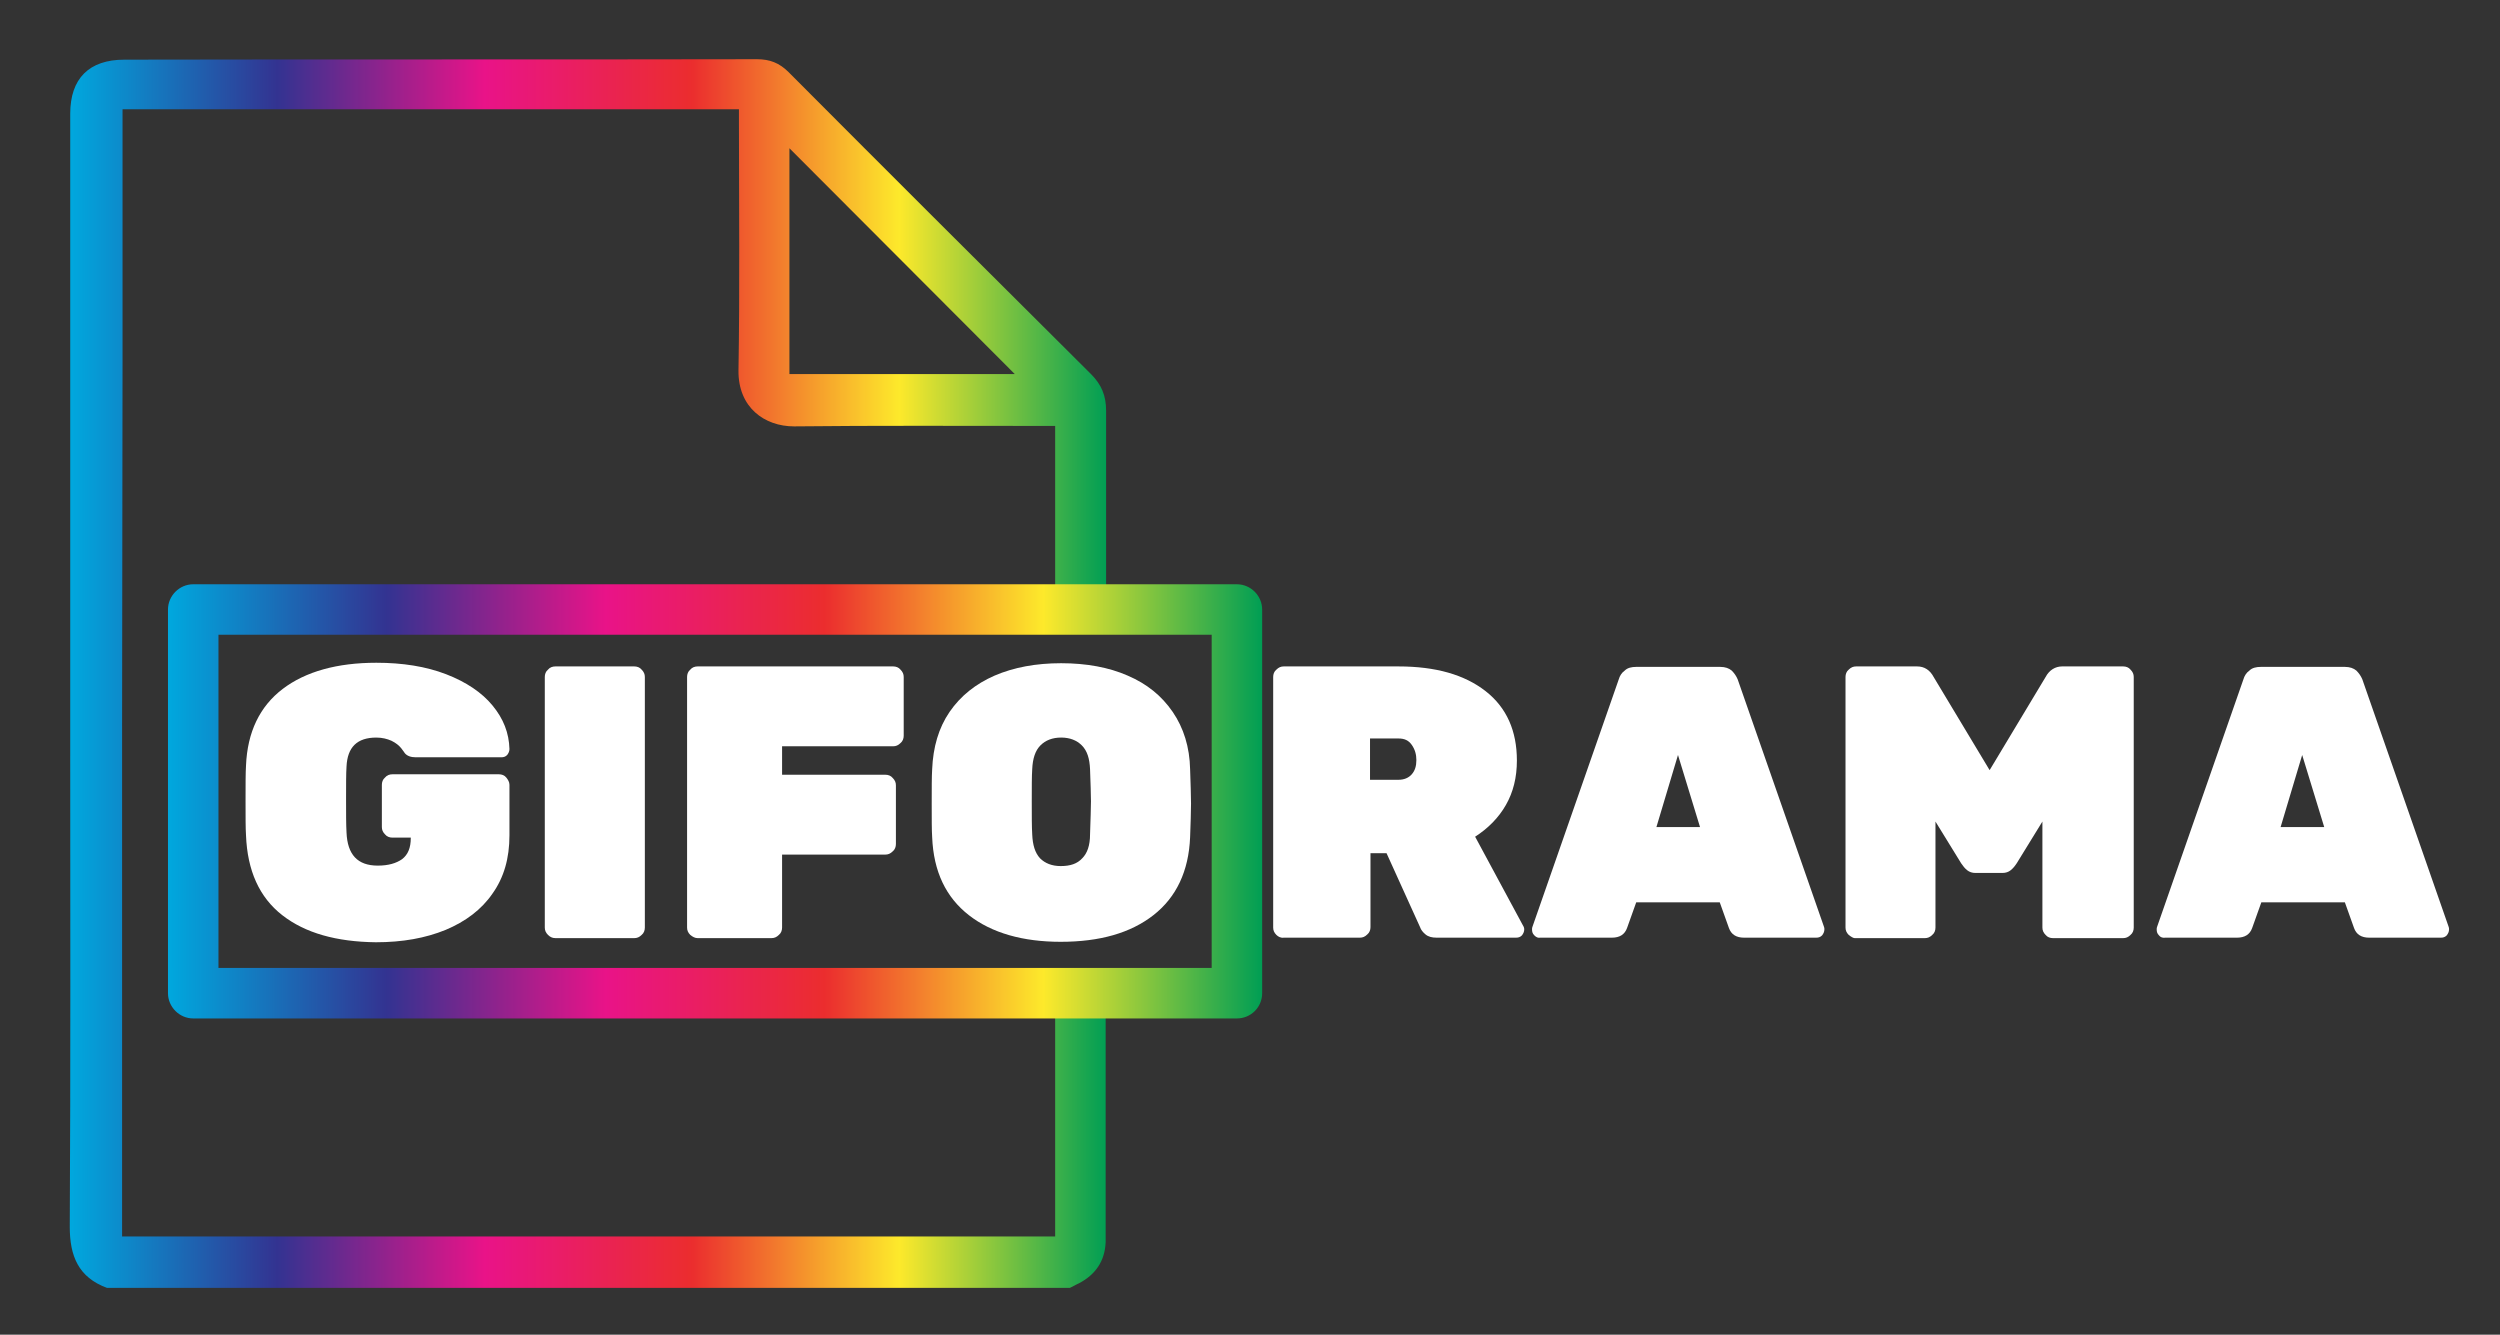 <?xml version="1.0" encoding="utf-8"?>
<!-- Generator: Adobe Illustrator 24.3.0, SVG Export Plug-In . SVG Version: 6.00 Build 0)  -->
<svg version="1.2" baseProfile="tiny" id="Layer_1" xmlns="http://www.w3.org/2000/svg" xmlns:xlink="http://www.w3.org/1999/xlink"
	 x="0px" y="0px" viewBox="0 0 544.7 290.8" overflow="visible" xml:space="preserve">
<rect x="0" y="0" width="544.7" height="290.8" fill="#333333" stroke="none"/>
<linearGradient id="SVGID_1_" gradientUnits="userSpaceOnUse" x1="15.248" y1="146.619" x2="241.075" y2="146.619">
	<stop  offset="0" style="stop-color: #00A8DE"/>
	<stop  offset="0.2" style="stop-color: #333391"/>
	<stop  offset="0.4" style="stop-color: #E91388"/>
	<stop  offset="0.6" style="stop-color: #EB2D2E"/>
	<stop  offset="0.8" style="stop-color: #FDE92B"/>
	<stop  offset="1" style="stop-color: #009E54"/>
</linearGradient>
<path fill="url(#SVGID_1_)" d="M 229.9 217 c 0 17.5 0 34.9 0 52.4 c -67.8 0 -135.5 0 -203.3 0 c 0 -36.7 0 -110.4 0 -110.4 l 0.1 -80.7 c 0 0 0 -36.3 0 -54.5 c 44.7 0 89.3 0 134.3 0 c 0 1 0 2 0 3 c 0 18 0.2 35.9 -0.1 53.9 c -0.1 8.1 5.7 12.2 12.1 12.2 c 17.9 -0.2 35.7 -0.1 53.6 -0.1 c 1 0 2.1 0 3.3 0 c 0 13.6 0 27.1 0 40.7 H 241 c 0 -14.7 0 -29.3 0 -44 c 0 -3.3 -1 -5.7 -3.3 -8 c -22 -21.9 -44 -43.8 -65.9 -65.8 c -2 -2 -4.1 -2.8 -6.9 -2.8 c -45.9 0.1 -91.9 0 -137.8 0.1 c -7.7 0 -11.8 4.1 -11.8 11.8 c 0 16.7 0 33.5 0 50.2 c 0 1 0 3.4 0 3.4 V 159 c 0 0 0 2.6 0 3.7 c 0 34.9 0.1 69.7 -0.1 104.6 c 0 6.4 1.9 11 8.1 13.3 c 69.9 0 139.8 0 209.8 0 c 0.7 -0.3 1.3 -0.7 2 -1 c 3.6 -1.9 5.6 -4.8 5.8 -8.9 c 0 -1 0 -1.9 0 -2.9 c 0 -16.9 0 -33.8 0 -50.7 H 229.9 z M 172 32.3 c 16.4 16.4 32.8 32.9 49.1 49.2 c -16.1 0 -32.5 0 -49.1 0 C 172 64.9 172 48.5 172 32.3 z"/>
<g>
	<linearGradient id="SVGID_2_" gradientUnits="userSpaceOnUse" x1="36.56" y1="174.615" x2="275.004" y2="174.615">
		<stop  offset="0" style="stop-color: #00A8DE"/>
		<stop  offset="0.2" style="stop-color: #333391"/>
		<stop  offset="0.4" style="stop-color: #E91388"/>
		<stop  offset="0.6" style="stop-color: #EB2D2E"/>
		<stop  offset="0.8" style="stop-color: #FDE92B"/>
		<stop  offset="1" style="stop-color: #009E54"/>
	</linearGradient>
	<path fill="url(#SVGID_2_)" d="M 269.5 221.9 H 42.1 c -3 0 -5.5 -2.5 -5.5 -5.5 v -83.6 c 0 -3 2.5 -5.5 5.5 -5.5 h 227.4 c 3 0 5.5 2.5 5.5 5.5 v 83.6 C 275 219.5 272.5 221.9 269.5 221.9 z M 47.6 210.9 H 264 v -72.6 H 47.6 V 210.9 z"/>
</g>
<g>
	<path fill="white" d="M 61.5 199.4 c -5 -3.9 -7.6 -9.7 -7.9 -17.4 c -0.1 -1.5 -0.1 -4 -0.1 -7.5 c 0 -3.5 0 -6.1 0.1 -7.7 c 0.3 -7.3 3 -12.9 8 -16.7 s 11.9 -5.7 20.4 -5.7 c 5.7 0 10.8 0.8 15.2 2.5 s 7.8 4 10.1 6.8 c 2.4 2.9 3.6 6 3.7 9.5 c 0 0.5 -0.2 0.9 -0.5 1.3 c -0.4 0.4 -0.8 0.5 -1.3 0.5 H 90.6 c -1.1 0 -1.9 -0.3 -2.4 -0.9 c -0.1 -0.1 -0.3 -0.5 -0.8 -1.1 c -0.5 -0.6 -1.1 -1.1 -2.1 -1.6 c -0.9 -0.4 -2 -0.7 -3.3 -0.7 c -4.2 0 -6.3 2.1 -6.5 6.3 c -0.1 1.5 -0.1 3.9 -0.1 7.1 c 0 3.2 0 5.6 0.1 7.3 c 0.2 4.8 2.4 7.2 6.8 7.2 c 2.3 0 4 -0.5 5.3 -1.4 c 1.3 -1 1.9 -2.5 1.9 -4.6 v -0.1 h -4 c -0.6 0 -1.2 -0.2 -1.6 -0.7 c -0.5 -0.5 -0.7 -1 -0.7 -1.6 V 171 c 0 -0.6 0.2 -1.2 0.7 -1.6 c 0.4 -0.5 1 -0.7 1.6 -0.7 h 23.2 c 0.6 0 1.2 0.2 1.6 0.7 c 0.4 0.5 0.7 1 0.7 1.6 v 11 c 0 5 -1.2 9.2 -3.7 12.7 c -2.4 3.5 -5.9 6.1 -10.2 7.9 c -4.4 1.8 -9.4 2.7 -15.2 2.7 C 73.3 205.2 66.5 203.3 61.5 199.4 z"/>
	<path fill="white" d="M 119.4 203.7 c -0.5 -0.5 -0.7 -1 -0.7 -1.6 v -54.6 c 0 -0.6 0.2 -1.2 0.7 -1.6 c 0.4 -0.5 1 -0.7 1.6 -0.7 h 17.2 c 0.6 0 1.2 0.2 1.6 0.7 c 0.5 0.5 0.7 1 0.7 1.6 v 54.6 c 0 0.6 -0.2 1.2 -0.7 1.6 c -0.5 0.5 -1 0.7 -1.6 0.7 H 121 C 120.3 204.4 119.8 204.1 119.4 203.7 z"/>
	<path fill="white" d="M 150.4 203.7 c -0.5 -0.5 -0.7 -1 -0.7 -1.6 v -54.6 c 0 -0.6 0.2 -1.2 0.7 -1.6 c 0.4 -0.5 1 -0.7 1.6 -0.7 h 42.6 c 0.6 0 1.2 0.2 1.6 0.7 c 0.5 0.5 0.7 1 0.7 1.6 v 12.8 c 0 0.6 -0.2 1.2 -0.7 1.6 c -0.5 0.5 -1 0.7 -1.6 0.7 h -24.2 v 6.2 h 22.5 c 0.6 0 1.2 0.2 1.6 0.7 c 0.5 0.5 0.7 1 0.7 1.6 v 12.8 c 0 0.6 -0.2 1.2 -0.7 1.6 c -0.5 0.5 -1 0.7 -1.6 0.7 h -22.5 v 15.9 c 0 0.6 -0.2 1.2 -0.7 1.6 c -0.5 0.5 -1 0.7 -1.6 0.7 H 152 C 151.4 204.4 150.9 204.1 150.4 203.7 z"/>
</g>
<g>
	<path fill="white" d="M 278.1 203.7 c -0.5 -0.5 -0.7 -1 -0.7 -1.6 v -54.6 c 0 -0.6 0.2 -1.2 0.7 -1.6 c 0.5 -0.5 1 -0.7 1.6 -0.7 h 25 c 8.1 0 14.4 1.8 19 5.4 c 4.6 3.6 6.8 8.7 6.8 15.1 c 0 3.7 -0.8 6.9 -2.4 9.7 c -1.6 2.8 -3.9 5.1 -6.7 6.9 l 10.4 19.3 c 0.2 0.3 0.3 0.6 0.3 0.9 c 0 0.5 -0.2 0.9 -0.5 1.3 c -0.4 0.4 -0.8 0.5 -1.3 0.5 h -17.3 c -1 0 -1.8 -0.2 -2.4 -0.7 c -0.6 -0.5 -1 -1 -1.2 -1.6 l -7.3 -16.1 h -3.5 v 16.1 c 0 0.6 -0.2 1.2 -0.7 1.6 c -0.5 0.5 -1 0.7 -1.6 0.7 h -16.6 C 279.1 204.4 278.5 204.1 278.1 203.7 z M 304.7 169.9 c 1.2 0 2.2 -0.4 2.9 -1.2 s 1 -1.8 1 -3.1 c 0 -1.2 -0.3 -2.3 -1 -3.3 s -1.6 -1.4 -2.9 -1.4 h -6.2 v 9 H 304.7 z"/>
	<path fill="white" d="M 334.3 203.8 c -0.4 -0.4 -0.5 -0.8 -0.5 -1.3 c 0 -0.2 0 -0.4 0.1 -0.6 l 18.8 -53.9 c 0.2 -0.7 0.6 -1.4 1.3 -1.9 c 0.6 -0.6 1.5 -0.8 2.5 -0.8 h 18.3 c 1.1 0 1.9 0.3 2.5 0.8 c 0.6 0.6 1 1.2 1.3 1.9 l 18.8 53.9 c 0.1 0.2 0.1 0.4 0.1 0.6 c 0 0.5 -0.2 0.9 -0.5 1.3 c -0.4 0.4 -0.8 0.5 -1.3 0.5 H 380 c -1.7 0 -2.8 -0.7 -3.3 -2.1 l -2 -5.6 h -18.2 l -2 5.6 c -0.5 1.4 -1.6 2.1 -3.3 2.1 h -15.6 C 335.1 204.4 334.7 204.2 334.3 203.8 z M 360.9 180.2 h 9.5 l -4.8 -15.7 L 360.9 180.2 z"/>
	<path fill="white" d="M 402.8 203.7 c -0.5 -0.5 -0.7 -1 -0.7 -1.6 v -54.6 c 0 -0.6 0.2 -1.2 0.7 -1.6 c 0.5 -0.5 1 -0.7 1.6 -0.7 h 13.3 c 1.6 0 2.8 0.8 3.6 2.3 l 12.2 20.3 l 12.2 -20.3 c 0.8 -1.5 2.1 -2.3 3.6 -2.3 h 13.3 c 0.6 0 1.2 0.2 1.6 0.7 c 0.5 0.5 0.7 1 0.7 1.6 v 54.6 c 0 0.6 -0.2 1.2 -0.7 1.6 c -0.5 0.5 -1 0.7 -1.6 0.7 h -15.3 c -0.6 0 -1.2 -0.2 -1.6 -0.7 c -0.5 -0.5 -0.7 -1 -0.7 -1.6 v -23.1 l -5.6 9.1 c -0.4 0.6 -0.8 1.1 -1.3 1.5 c -0.5 0.4 -1.1 0.6 -1.8 0.6 h -5.9 c -0.7 0 -1.3 -0.2 -1.8 -0.6 c -0.5 -0.4 -0.9 -0.9 -1.3 -1.5 l -5.6 -9.1 v 23.1 c 0 0.6 -0.2 1.2 -0.7 1.6 c -0.5 0.5 -1 0.7 -1.6 0.7 h -15.3 C 403.8 204.4 403.3 204.1 402.8 203.7 z"/>
	<path fill="white" d="M 470.4 203.8 c -0.4 -0.4 -0.5 -0.8 -0.5 -1.3 c 0 -0.2 0 -0.4 0.1 -0.6 l 18.8 -53.9 c 0.2 -0.7 0.6 -1.4 1.3 -1.9 c 0.6 -0.6 1.5 -0.8 2.5 -0.8 h 18.3 c 1.1 0 1.9 0.3 2.5 0.8 c 0.6 0.6 1 1.2 1.3 1.9 l 18.8 53.9 c 0.1 0.2 0.1 0.4 0.1 0.6 c 0 0.5 -0.2 0.9 -0.5 1.3 c -0.4 0.4 -0.8 0.5 -1.3 0.5 h -15.6 c -1.7 0 -2.8 -0.7 -3.3 -2.1 l -2 -5.6 h -18.2 l -2 5.6 c -0.5 1.4 -1.6 2.1 -3.3 2.1 h -15.6 C 471.2 204.4 470.7 204.2 470.4 203.8 z M 496.9 180.2 h 9.5 l -4.8 -15.7 L 496.9 180.2 z"/>
</g>
<g>
	<path fill="white" d="M 211.1 199.4 c -5 -3.9 -7.7 -9.5 -8 -17 c -0.1 -1.5 -0.1 -4 -0.1 -7.3 c 0 -3.4 0 -5.9 0.1 -7.5 c 0.2 -4.8 1.4 -9 3.8 -12.5 c 2.4 -3.5 5.7 -6.1 9.8 -7.9 c 4.2 -1.8 9 -2.7 14.5 -2.7 c 5.5 0 10.4 0.9 14.5 2.7 c 4.2 1.8 7.4 4.4 9.8 7.9 c 2.4 3.5 3.7 7.7 3.8 12.5 c 0.1 3.2 0.2 5.7 0.2 7.5 c 0 1.9 -0.1 4.3 -0.2 7.3 c -0.3 7.4 -3 13.1 -8 17 c -5 3.9 -11.7 5.8 -20.2 5.8 C 222.9 205.2 216.1 203.3 211.1 199.4 z M 235.8 187 c 1.1 -1.1 1.7 -2.8 1.7 -5.2 c 0.1 -3.3 0.2 -5.7 0.2 -7.2 c 0 -1.6 -0.1 -4 -0.2 -7 c -0.1 -2.3 -0.6 -4 -1.8 -5.2 c -1.1 -1.1 -2.6 -1.7 -4.5 -1.7 c -1.9 0 -3.4 0.6 -4.5 1.7 c -1.1 1.1 -1.7 2.8 -1.8 5.2 c -0.1 1.5 -0.1 3.9 -0.1 7 s 0 5.5 0.1 7.2 c 0.1 2.3 0.6 4 1.7 5.2 c 1.1 1.1 2.6 1.7 4.5 1.7 C 233.2 188.7 234.7 188.2 235.8 187 z"/>
</g>
</svg>

